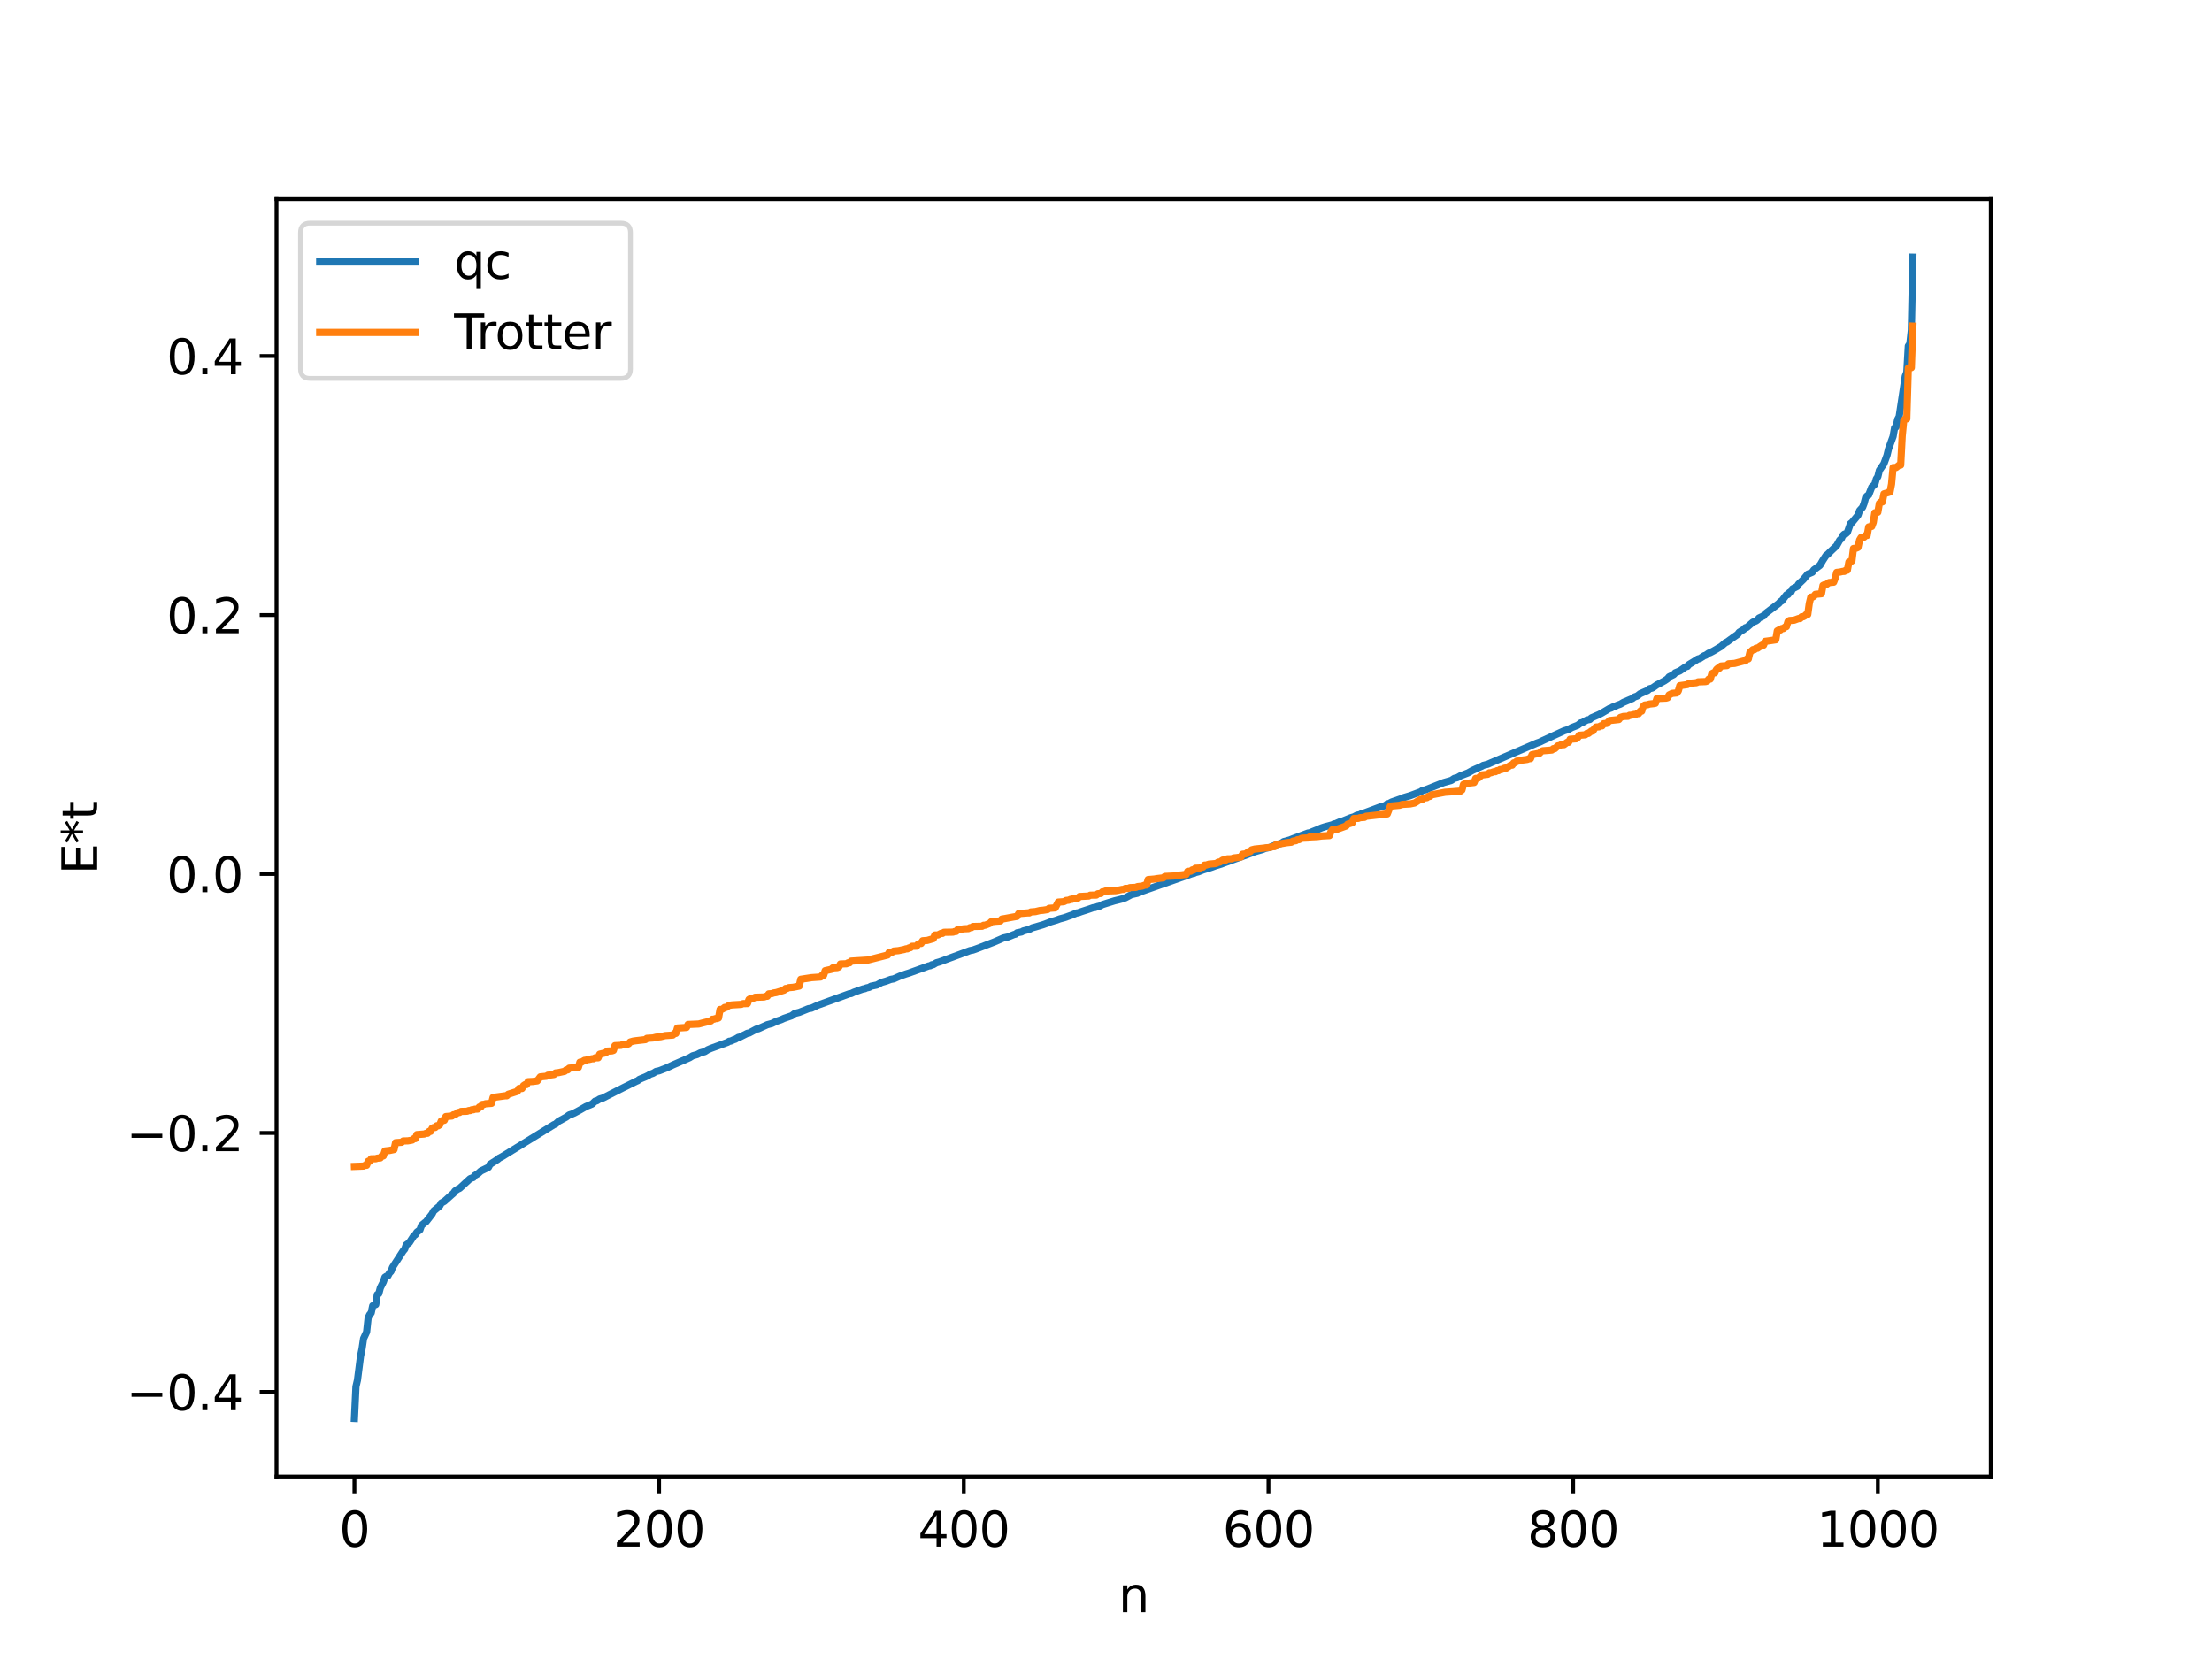 <?xml version="1.0" encoding="utf-8" standalone="no"?>
<!DOCTYPE svg PUBLIC "-//W3C//DTD SVG 1.1//EN"
  "http://www.w3.org/Graphics/SVG/1.1/DTD/svg11.dtd">
<svg xmlns:xlink="http://www.w3.org/1999/xlink" width="460.8pt" height="345.6pt" viewBox="0 0 460.8 345.6" xmlns="http://www.w3.org/2000/svg" version="1.1">
 <defs>
  <style type="text/css">*{stroke-linejoin: round; stroke-linecap: butt}</style>
 </defs>
 <g id="figure_1">
  <g id="patch_1">
   <path d="M 0 345.6 
L 460.8 345.6 
L 460.8 0 
L 0 0 
z
" style="fill: #ffffff"/>
  </g>
  <g id="axes_1">
   <g id="patch_2">
    <path d="M 57.6 307.584 
L 414.72 307.584 
L 414.72 41.472 
L 57.6 41.472 
z
" style="fill: #ffffff"/>
   </g>
   <g id="matplotlib.axis_1">
    <g id="xtick_1">
     <g id="line2d_1">
      <defs>
       <path id="m323a6bdcdb" d="M 0 0 
L 0 3.5 
" style="stroke: #000000; stroke-width: 0.8"/>
      </defs>
      <g>
       <use xlink:href="#m323a6bdcdb" x="73.833" y="307.584" style="stroke: #000000; stroke-width: 0.8"/>
      </g>
     </g>
     <g id="text_1">
      <!-- 0 -->
      <g transform="translate(70.651 322.182) scale(0.1 -0.1)">
       <defs>
        <path id="DejaVuSans-30" d="M 2034 4250 
Q 1547 4250 1301 3770 
Q 1056 3291 1056 2328 
Q 1056 1369 1301 889 
Q 1547 409 2034 409 
Q 2525 409 2770 889 
Q 3016 1369 3016 2328 
Q 3016 3291 2770 3770 
Q 2525 4250 2034 4250 
z
M 2034 4750 
Q 2819 4750 3233 4129 
Q 3647 3509 3647 2328 
Q 3647 1150 3233 529 
Q 2819 -91 2034 -91 
Q 1250 -91 836 529 
Q 422 1150 422 2328 
Q 422 3509 836 4129 
Q 1250 4750 2034 4750 
z
" transform="scale(0.016)"/>
       </defs>
       <use xlink:href="#DejaVuSans-30"/>
      </g>
     </g>
    </g>
    <g id="xtick_2">
     <g id="line2d_2">
      <g>
       <use xlink:href="#m323a6bdcdb" x="137.304" y="307.584" style="stroke: #000000; stroke-width: 0.8"/>
      </g>
     </g>
     <g id="text_2">
      <!-- 200 -->
      <g transform="translate(127.76 322.182) scale(0.1 -0.1)">
       <defs>
        <path id="DejaVuSans-32" d="M 1228 531 
L 3431 531 
L 3431 0 
L 469 0 
L 469 531 
Q 828 903 1448 1529 
Q 2069 2156 2228 2338 
Q 2531 2678 2651 2914 
Q 2772 3150 2772 3378 
Q 2772 3750 2511 3984 
Q 2250 4219 1831 4219 
Q 1534 4219 1204 4116 
Q 875 4013 500 3803 
L 500 4441 
Q 881 4594 1212 4672 
Q 1544 4750 1819 4750 
Q 2544 4750 2975 4387 
Q 3406 4025 3406 3419 
Q 3406 3131 3298 2873 
Q 3191 2616 2906 2266 
Q 2828 2175 2409 1742 
Q 1991 1309 1228 531 
z
" transform="scale(0.016)"/>
       </defs>
       <use xlink:href="#DejaVuSans-32"/>
       <use xlink:href="#DejaVuSans-30" x="63.623"/>
       <use xlink:href="#DejaVuSans-30" x="127.246"/>
      </g>
     </g>
    </g>
    <g id="xtick_3">
     <g id="line2d_3">
      <g>
       <use xlink:href="#m323a6bdcdb" x="200.775" y="307.584" style="stroke: #000000; stroke-width: 0.8"/>
      </g>
     </g>
     <g id="text_3">
      <!-- 400 -->
      <g transform="translate(191.231 322.182) scale(0.1 -0.1)">
       <defs>
        <path id="DejaVuSans-34" d="M 2419 4116 
L 825 1625 
L 2419 1625 
L 2419 4116 
z
M 2253 4666 
L 3047 4666 
L 3047 1625 
L 3713 1625 
L 3713 1100 
L 3047 1100 
L 3047 0 
L 2419 0 
L 2419 1100 
L 313 1100 
L 313 1709 
L 2253 4666 
z
" transform="scale(0.016)"/>
       </defs>
       <use xlink:href="#DejaVuSans-34"/>
       <use xlink:href="#DejaVuSans-30" x="63.623"/>
       <use xlink:href="#DejaVuSans-30" x="127.246"/>
      </g>
     </g>
    </g>
    <g id="xtick_4">
     <g id="line2d_4">
      <g>
       <use xlink:href="#m323a6bdcdb" x="264.246" y="307.584" style="stroke: #000000; stroke-width: 0.8"/>
      </g>
     </g>
     <g id="text_4">
      <!-- 600 -->
      <g transform="translate(254.702 322.182) scale(0.1 -0.1)">
       <defs>
        <path id="DejaVuSans-36" d="M 2113 2584 
Q 1688 2584 1439 2293 
Q 1191 2003 1191 1497 
Q 1191 994 1439 701 
Q 1688 409 2113 409 
Q 2538 409 2786 701 
Q 3034 994 3034 1497 
Q 3034 2003 2786 2293 
Q 2538 2584 2113 2584 
z
M 3366 4563 
L 3366 3988 
Q 3128 4100 2886 4159 
Q 2644 4219 2406 4219 
Q 1781 4219 1451 3797 
Q 1122 3375 1075 2522 
Q 1259 2794 1537 2939 
Q 1816 3084 2150 3084 
Q 2853 3084 3261 2657 
Q 3669 2231 3669 1497 
Q 3669 778 3244 343 
Q 2819 -91 2113 -91 
Q 1303 -91 875 529 
Q 447 1150 447 2328 
Q 447 3434 972 4092 
Q 1497 4750 2381 4750 
Q 2619 4750 2861 4703 
Q 3103 4656 3366 4563 
z
" transform="scale(0.016)"/>
       </defs>
       <use xlink:href="#DejaVuSans-36"/>
       <use xlink:href="#DejaVuSans-30" x="63.623"/>
       <use xlink:href="#DejaVuSans-30" x="127.246"/>
      </g>
     </g>
    </g>
    <g id="xtick_5">
     <g id="line2d_5">
      <g>
       <use xlink:href="#m323a6bdcdb" x="327.717" y="307.584" style="stroke: #000000; stroke-width: 0.8"/>
      </g>
     </g>
     <g id="text_5">
      <!-- 800 -->
      <g transform="translate(318.173 322.182) scale(0.1 -0.1)">
       <defs>
        <path id="DejaVuSans-38" d="M 2034 2216 
Q 1584 2216 1326 1975 
Q 1069 1734 1069 1313 
Q 1069 891 1326 650 
Q 1584 409 2034 409 
Q 2484 409 2743 651 
Q 3003 894 3003 1313 
Q 3003 1734 2745 1975 
Q 2488 2216 2034 2216 
z
M 1403 2484 
Q 997 2584 770 2862 
Q 544 3141 544 3541 
Q 544 4100 942 4425 
Q 1341 4750 2034 4750 
Q 2731 4750 3128 4425 
Q 3525 4100 3525 3541 
Q 3525 3141 3298 2862 
Q 3072 2584 2669 2484 
Q 3125 2378 3379 2068 
Q 3634 1759 3634 1313 
Q 3634 634 3220 271 
Q 2806 -91 2034 -91 
Q 1263 -91 848 271 
Q 434 634 434 1313 
Q 434 1759 690 2068 
Q 947 2378 1403 2484 
z
M 1172 3481 
Q 1172 3119 1398 2916 
Q 1625 2713 2034 2713 
Q 2441 2713 2670 2916 
Q 2900 3119 2900 3481 
Q 2900 3844 2670 4047 
Q 2441 4250 2034 4250 
Q 1625 4250 1398 4047 
Q 1172 3844 1172 3481 
z
" transform="scale(0.016)"/>
       </defs>
       <use xlink:href="#DejaVuSans-38"/>
       <use xlink:href="#DejaVuSans-30" x="63.623"/>
       <use xlink:href="#DejaVuSans-30" x="127.246"/>
      </g>
     </g>
    </g>
    <g id="xtick_6">
     <g id="line2d_6">
      <g>
       <use xlink:href="#m323a6bdcdb" x="391.188" y="307.584" style="stroke: #000000; stroke-width: 0.8"/>
      </g>
     </g>
     <g id="text_6">
      <!-- 1000 -->
      <g transform="translate(378.463 322.182) scale(0.1 -0.1)">
       <defs>
        <path id="DejaVuSans-31" d="M 794 531 
L 1825 531 
L 1825 4091 
L 703 3866 
L 703 4441 
L 1819 4666 
L 2450 4666 
L 2450 531 
L 3481 531 
L 3481 0 
L 794 0 
L 794 531 
z
" transform="scale(0.016)"/>
       </defs>
       <use xlink:href="#DejaVuSans-31"/>
       <use xlink:href="#DejaVuSans-30" x="63.623"/>
       <use xlink:href="#DejaVuSans-30" x="127.246"/>
       <use xlink:href="#DejaVuSans-30" x="190.869"/>
      </g>
     </g>
    </g>
    <g id="text_7">
     <!-- n -->
     <g transform="translate(232.991 335.861) scale(0.1 -0.1)">
      <defs>
       <path id="DejaVuSans-6e" d="M 3513 2113 
L 3513 0 
L 2938 0 
L 2938 2094 
Q 2938 2591 2744 2837 
Q 2550 3084 2163 3084 
Q 1697 3084 1428 2787 
Q 1159 2491 1159 1978 
L 1159 0 
L 581 0 
L 581 3500 
L 1159 3500 
L 1159 2956 
Q 1366 3272 1645 3428 
Q 1925 3584 2291 3584 
Q 2894 3584 3203 3211 
Q 3513 2838 3513 2113 
z
" transform="scale(0.016)"/>
      </defs>
      <use xlink:href="#DejaVuSans-6e"/>
     </g>
    </g>
   </g>
   <g id="matplotlib.axis_2">
    <g id="ytick_1">
     <g id="line2d_7">
      <defs>
       <path id="mb632447794" d="M 0 0 
L -3.5 0 
" style="stroke: #000000; stroke-width: 0.8"/>
      </defs>
      <g>
       <use xlink:href="#mb632447794" x="57.6" y="289.966" style="stroke: #000000; stroke-width: 0.8"/>
      </g>
     </g>
     <g id="text_8">
      <!-- −0.4 -->
      <g transform="translate(26.317 293.765) scale(0.1 -0.1)">
       <defs>
        <path id="DejaVuSans-2212" d="M 678 2272 
L 4684 2272 
L 4684 1741 
L 678 1741 
L 678 2272 
z
" transform="scale(0.016)"/>
        <path id="DejaVuSans-2e" d="M 684 794 
L 1344 794 
L 1344 0 
L 684 0 
L 684 794 
z
" transform="scale(0.016)"/>
       </defs>
       <use xlink:href="#DejaVuSans-2212"/>
       <use xlink:href="#DejaVuSans-30" x="83.789"/>
       <use xlink:href="#DejaVuSans-2e" x="147.412"/>
       <use xlink:href="#DejaVuSans-34" x="179.199"/>
      </g>
     </g>
    </g>
    <g id="ytick_2">
     <g id="line2d_8">
      <g>
       <use xlink:href="#mb632447794" x="57.6" y="236.016" style="stroke: #000000; stroke-width: 0.8"/>
      </g>
     </g>
     <g id="text_9">
      <!-- −0.2 -->
      <g transform="translate(26.317 239.816) scale(0.1 -0.1)">
       <use xlink:href="#DejaVuSans-2212"/>
       <use xlink:href="#DejaVuSans-30" x="83.789"/>
       <use xlink:href="#DejaVuSans-2e" x="147.412"/>
       <use xlink:href="#DejaVuSans-32" x="179.199"/>
      </g>
     </g>
    </g>
    <g id="ytick_3">
     <g id="line2d_9">
      <g>
       <use xlink:href="#mb632447794" x="57.6" y="182.067" style="stroke: #000000; stroke-width: 0.8"/>
      </g>
     </g>
     <g id="text_10">
      <!-- 0.0 -->
      <g transform="translate(34.697 185.866) scale(0.1 -0.1)">
       <use xlink:href="#DejaVuSans-30"/>
       <use xlink:href="#DejaVuSans-2e" x="63.623"/>
       <use xlink:href="#DejaVuSans-30" x="95.41"/>
      </g>
     </g>
    </g>
    <g id="ytick_4">
     <g id="line2d_10">
      <g>
       <use xlink:href="#mb632447794" x="57.6" y="128.118" style="stroke: #000000; stroke-width: 0.8"/>
      </g>
     </g>
     <g id="text_11">
      <!-- 0.2 -->
      <g transform="translate(34.697 131.917) scale(0.1 -0.1)">
       <use xlink:href="#DejaVuSans-30"/>
       <use xlink:href="#DejaVuSans-2e" x="63.623"/>
       <use xlink:href="#DejaVuSans-32" x="95.41"/>
      </g>
     </g>
    </g>
    <g id="ytick_5">
     <g id="line2d_11">
      <g>
       <use xlink:href="#mb632447794" x="57.6" y="74.168" style="stroke: #000000; stroke-width: 0.8"/>
      </g>
     </g>
     <g id="text_12">
      <!-- 0.4 -->
      <g transform="translate(34.697 77.968) scale(0.1 -0.1)">
       <use xlink:href="#DejaVuSans-30"/>
       <use xlink:href="#DejaVuSans-2e" x="63.623"/>
       <use xlink:href="#DejaVuSans-34" x="95.41"/>
      </g>
     </g>
    </g>
    <g id="text_13">
     <!-- E*t -->
     <g transform="translate(20.238 182.148) rotate(-90) scale(0.1 -0.1)">
      <defs>
       <path id="DejaVuSans-45" d="M 628 4666 
L 3578 4666 
L 3578 4134 
L 1259 4134 
L 1259 2753 
L 3481 2753 
L 3481 2222 
L 1259 2222 
L 1259 531 
L 3634 531 
L 3634 0 
L 628 0 
L 628 4666 
z
" transform="scale(0.016)"/>
       <path id="DejaVuSans-2a" d="M 3009 3897 
L 1888 3291 
L 3009 2681 
L 2828 2375 
L 1778 3009 
L 1778 1831 
L 1422 1831 
L 1422 3009 
L 372 2375 
L 191 2681 
L 1313 3291 
L 191 3897 
L 372 4206 
L 1422 3572 
L 1422 4750 
L 1778 4750 
L 1778 3572 
L 2828 4206 
L 3009 3897 
z
" transform="scale(0.016)"/>
       <path id="DejaVuSans-74" d="M 1172 4494 
L 1172 3500 
L 2356 3500 
L 2356 3053 
L 1172 3053 
L 1172 1153 
Q 1172 725 1289 603 
Q 1406 481 1766 481 
L 2356 481 
L 2356 0 
L 1766 0 
Q 1100 0 847 248 
Q 594 497 594 1153 
L 594 3053 
L 172 3053 
L 172 3500 
L 594 3500 
L 594 4494 
L 1172 4494 
z
" transform="scale(0.016)"/>
      </defs>
      <use xlink:href="#DejaVuSans-45"/>
      <use xlink:href="#DejaVuSans-2a" x="63.184"/>
      <use xlink:href="#DejaVuSans-74" x="113.184"/>
     </g>
    </g>
   </g>
   <g id="line2d_12">
    <path d="M 73.833 295.488 
L 74.15 288.871 
L 74.467 287.494 
L 75.102 282.52 
L 75.42 280.976 
L 75.737 278.837 
L 76.372 277.468 
L 76.689 274.536 
L 77.006 273.86 
L 77.324 273.505 
L 77.641 272.019 
L 78.276 271.761 
L 78.593 269.678 
L 78.91 269.497 
L 79.228 268.278 
L 79.862 267.024 
L 80.18 266.074 
L 80.497 265.859 
L 80.815 265.782 
L 81.132 265.177 
L 81.449 264.865 
L 81.767 264.021 
L 83.988 260.59 
L 84.305 260.222 
L 84.623 259.334 
L 85.258 258.887 
L 86.21 257.415 
L 86.527 257.206 
L 86.844 256.681 
L 87.479 256.2 
L 87.796 255.296 
L 88.431 254.74 
L 88.748 254.521 
L 90.018 252.896 
L 90.335 252.269 
L 91.605 251.219 
L 91.922 250.622 
L 92.557 250.272 
L 94.143 248.846 
L 94.461 248.581 
L 94.778 248.113 
L 95.413 247.694 
L 95.73 247.565 
L 97.952 245.519 
L 98.586 245.306 
L 98.904 244.877 
L 99.539 244.517 
L 100.173 243.94 
L 101.76 243.167 
L 102.077 242.556 
L 103.664 241.539 
L 103.981 241.266 
L 104.616 240.931 
L 115.406 234.28 
L 115.724 234.159 
L 116.358 233.585 
L 117.945 232.721 
L 118.58 232.254 
L 119.215 232.052 
L 119.849 231.753 
L 120.801 231.241 
L 122.071 230.511 
L 123.34 229.996 
L 123.975 229.388 
L 124.292 229.34 
L 124.927 228.941 
L 125.562 228.76 
L 128.418 227.304 
L 130.005 226.508 
L 132.543 225.251 
L 132.861 225.126 
L 133.178 224.858 
L 133.813 224.587 
L 134.448 224.333 
L 135.082 224.023 
L 135.4 223.804 
L 136.034 223.585 
L 136.669 223.196 
L 137.304 223.069 
L 138.891 222.452 
L 140.16 221.855 
L 143.651 220.337 
L 144.286 219.941 
L 145.238 219.672 
L 145.872 219.336 
L 146.824 219.073 
L 147.459 218.672 
L 148.094 218.399 
L 151.585 217.128 
L 151.902 216.907 
L 152.22 216.878 
L 152.854 216.586 
L 153.172 216.494 
L 153.806 216.098 
L 154.124 216.041 
L 155.71 215.238 
L 156.028 215.21 
L 157.615 214.357 
L 157.932 214.326 
L 159.836 213.465 
L 160.788 213.212 
L 161.74 212.754 
L 162.692 212.43 
L 163.327 212.139 
L 164.914 211.597 
L 165.548 211.121 
L 166.5 210.887 
L 168.405 210.126 
L 169.039 210.018 
L 170.309 209.417 
L 176.973 207.003 
L 177.291 206.976 
L 177.925 206.674 
L 179.829 206 
L 180.147 205.972 
L 180.464 205.811 
L 181.099 205.671 
L 181.416 205.446 
L 182.686 205.184 
L 183.638 204.653 
L 184.59 204.384 
L 185.542 204.025 
L 186.177 203.91 
L 187.446 203.345 
L 188.715 202.894 
L 189.35 202.7 
L 193.476 201.218 
L 193.793 201.18 
L 194.11 200.967 
L 194.428 200.945 
L 195.062 200.562 
L 195.697 200.385 
L 196.967 199.914 
L 202.044 198.034 
L 202.679 197.907 
L 203.631 197.565 
L 207.122 196.223 
L 209.026 195.392 
L 209.978 195.182 
L 211.248 194.671 
L 211.565 194.594 
L 211.882 194.317 
L 212.834 194.133 
L 213.152 193.93 
L 214.421 193.604 
L 215.056 193.274 
L 215.691 193.105 
L 217.277 192.633 
L 218.229 192.289 
L 218.864 192.032 
L 220.134 191.657 
L 220.768 191.419 
L 221.72 191.165 
L 223.307 190.605 
L 224.259 190.192 
L 224.577 190.161 
L 225.211 189.926 
L 226.798 189.41 
L 227.75 189.08 
L 228.067 189.065 
L 228.702 188.838 
L 229.02 188.795 
L 229.654 188.447 
L 230.606 188.145 
L 232.193 187.656 
L 232.828 187.503 
L 233.78 187.259 
L 234.415 187.038 
L 235.684 186.366 
L 236.953 186.083 
L 237.271 185.801 
L 237.905 185.671 
L 248.378 181.985 
L 248.696 181.942 
L 249.013 181.767 
L 249.648 181.613 
L 250.6 181.227 
L 252.504 180.635 
L 253.139 180.392 
L 254.408 180.006 
L 255.043 179.761 
L 259.803 178.046 
L 261.39 177.435 
L 262.977 176.982 
L 263.611 176.717 
L 264.563 176.53 
L 265.198 176.239 
L 266.467 175.787 
L 266.785 175.733 
L 267.42 175.314 
L 268.689 174.97 
L 269.324 174.712 
L 272.497 173.531 
L 272.815 173.503 
L 273.449 173.227 
L 274.401 172.85 
L 275.353 172.44 
L 275.988 172.237 
L 277.575 171.815 
L 277.892 171.636 
L 278.21 171.595 
L 279.162 171.174 
L 279.479 171.123 
L 280.431 170.741 
L 281.383 170.351 
L 282.018 170.172 
L 282.653 169.829 
L 283.287 169.707 
L 283.605 169.513 
L 284.239 169.335 
L 287.73 168.028 
L 288.365 167.871 
L 288.682 167.735 
L 289 167.453 
L 289.317 167.396 
L 289.952 167.056 
L 291.856 166.397 
L 292.491 166.129 
L 293.76 165.754 
L 295.981 164.927 
L 296.299 164.681 
L 296.934 164.54 
L 300.742 163.023 
L 302.329 162.571 
L 302.963 162.144 
L 303.598 161.988 
L 304.233 161.619 
L 305.82 161.005 
L 306.772 160.474 
L 308.676 159.618 
L 308.993 159.433 
L 309.945 159.191 
L 310.58 158.904 
L 320.1 154.813 
L 320.735 154.592 
L 321.37 154.28 
L 325.813 152.244 
L 326.765 151.941 
L 327.4 151.579 
L 328.669 151.083 
L 329.304 150.591 
L 329.621 150.529 
L 330.573 149.994 
L 331.208 149.865 
L 331.525 149.533 
L 333.112 148.846 
L 333.747 148.507 
L 335.334 147.564 
L 335.651 147.497 
L 335.968 147.273 
L 336.286 147.207 
L 336.92 146.909 
L 337.555 146.684 
L 338.19 146.307 
L 340.094 145.497 
L 340.411 145.22 
L 341.046 145 
L 341.681 144.507 
L 343.267 143.822 
L 343.585 143.49 
L 344.22 143.323 
L 345.172 142.662 
L 345.806 142.345 
L 346.758 141.822 
L 347.393 141.386 
L 347.71 140.989 
L 348.662 140.529 
L 348.98 140.161 
L 349.932 139.765 
L 351.201 138.878 
L 351.519 138.825 
L 351.836 138.434 
L 352.788 137.858 
L 353.74 137.253 
L 354.058 137.207 
L 355.01 136.593 
L 355.327 136.496 
L 355.962 136.056 
L 356.279 135.949 
L 356.914 135.617 
L 357.548 135.249 
L 358.183 134.862 
L 358.5 134.686 
L 359.453 133.861 
L 359.77 133.734 
L 361.039 132.802 
L 361.991 132.141 
L 362.309 131.701 
L 363.261 131.114 
L 363.578 130.767 
L 363.896 130.704 
L 365.165 129.605 
L 365.8 129.351 
L 366.117 129.129 
L 366.434 128.742 
L 367.386 128.293 
L 367.704 127.858 
L 370.56 125.704 
L 370.877 125.331 
L 371.195 125.167 
L 372.147 123.915 
L 372.464 123.857 
L 372.781 123.423 
L 373.099 123.334 
L 373.416 122.661 
L 374.368 122.17 
L 374.686 121.661 
L 375.638 120.755 
L 376.59 119.611 
L 377.542 119.204 
L 377.859 118.717 
L 379.129 117.772 
L 379.763 116.682 
L 380.398 115.715 
L 380.715 115.502 
L 381.35 114.861 
L 382.62 113.658 
L 383.254 112.513 
L 383.572 112.243 
L 383.889 111.556 
L 384.206 111.268 
L 384.524 111.192 
L 384.841 110.902 
L 385.476 109.092 
L 385.793 108.858 
L 387.062 107.325 
L 387.38 106.377 
L 388.015 105.676 
L 388.332 104.848 
L 388.649 103.635 
L 388.967 103.286 
L 389.284 103.111 
L 389.919 101.479 
L 390.553 100.887 
L 390.871 99.767 
L 391.188 99.295 
L 391.505 97.99 
L 392.458 96.596 
L 393.092 94.861 
L 393.41 93.533 
L 394.362 90.929 
L 394.679 89.129 
L 394.996 88.938 
L 395.314 87.382 
L 395.631 86.781 
L 396.9 78.376 
L 397.218 77.574 
L 397.535 72.086 
L 397.853 71.613 
L 398.17 68.76 
L 398.487 53.568 
L 398.487 53.568 
" clip-path="url(#pc5b432b212)" style="fill: none; stroke: #1f77b4; stroke-width: 1.5; stroke-linecap: square"/>
   </g>
   <g id="line2d_13">
    <path d="M 73.833 242.99 
L 75.737 242.919 
L 76.054 242.75 
L 76.372 242.75 
L 76.689 241.917 
L 77.006 241.917 
L 77.324 241.394 
L 78.276 241.39 
L 78.593 241.27 
L 79.228 241.222 
L 79.545 240.795 
L 79.862 240.795 
L 80.18 239.775 
L 81.132 239.665 
L 82.084 239.467 
L 82.401 238.042 
L 83.671 237.957 
L 83.988 237.684 
L 84.94 237.659 
L 85.575 237.558 
L 85.892 237.482 
L 86.21 237.197 
L 86.527 237.197 
L 86.844 236.358 
L 88.431 236.231 
L 88.748 236.081 
L 89.066 236.081 
L 89.383 235.687 
L 89.7 235.687 
L 90.018 235.032 
L 90.335 234.879 
L 90.653 234.879 
L 90.97 234.52 
L 91.287 234.52 
L 91.605 234.305 
L 91.922 233.525 
L 92.239 233.384 
L 92.557 233.384 
L 92.874 232.599 
L 94.143 232.488 
L 94.461 232.219 
L 94.778 232.219 
L 95.413 231.745 
L 95.73 231.745 
L 96.048 231.528 
L 97.317 231.494 
L 97.634 231.347 
L 97.952 231.347 
L 98.269 231.189 
L 98.586 231.189 
L 98.904 231.059 
L 99.539 231.031 
L 99.856 230.598 
L 100.173 230.598 
L 100.491 230.072 
L 100.808 230.072 
L 101.125 229.937 
L 102.395 229.845 
L 102.712 228.622 
L 105.251 228.273 
L 105.568 228.273 
L 105.886 227.952 
L 107.79 227.345 
L 108.107 226.757 
L 108.742 226.756 
L 109.059 226.158 
L 109.377 225.943 
L 109.694 225.943 
L 110.011 225.339 
L 110.963 225.297 
L 111.915 225.173 
L 112.55 224.331 
L 113.82 224.204 
L 114.137 223.986 
L 114.772 223.93 
L 115.406 223.841 
L 115.724 223.52 
L 116.358 223.447 
L 117.628 223.171 
L 117.945 222.878 
L 118.262 222.878 
L 118.58 222.515 
L 120.167 222.404 
L 120.484 222.367 
L 120.801 221.28 
L 121.119 221.28 
L 121.753 220.888 
L 122.071 220.888 
L 122.388 220.711 
L 122.705 220.711 
L 123.34 220.56 
L 123.658 220.56 
L 123.975 220.356 
L 124.61 220.355 
L 124.927 219.603 
L 126.196 219.306 
L 126.514 218.971 
L 127.466 218.923 
L 127.783 218.819 
L 128.1 217.82 
L 129.37 217.765 
L 129.687 217.594 
L 130.639 217.564 
L 130.957 217.441 
L 131.274 217.059 
L 131.909 216.877 
L 132.543 216.788 
L 134.448 216.569 
L 134.765 216.302 
L 136.034 216.222 
L 136.669 216.06 
L 137.621 215.963 
L 138.573 215.732 
L 140.16 215.624 
L 140.477 215.276 
L 140.795 215.276 
L 141.112 214.16 
L 142.699 214.059 
L 143.016 214.032 
L 143.334 213.415 
L 145.555 213.317 
L 146.507 213.066 
L 148.094 212.681 
L 148.411 212.322 
L 148.729 212.322 
L 149.046 212.18 
L 149.363 212.18 
L 149.681 212.059 
L 149.998 210.287 
L 150.315 210.287 
L 150.633 210.135 
L 150.95 209.859 
L 151.267 209.859 
L 151.902 209.428 
L 152.537 209.339 
L 154.441 209.225 
L 154.758 209.076 
L 155.71 209.054 
L 156.028 208.21 
L 156.345 208.019 
L 156.98 207.934 
L 157.297 207.749 
L 159.201 207.688 
L 159.519 207.539 
L 159.836 207.539 
L 160.153 207.037 
L 160.788 206.99 
L 161.105 206.86 
L 161.74 206.757 
L 163.327 206.27 
L 163.644 205.919 
L 163.962 205.919 
L 164.279 205.748 
L 165.231 205.67 
L 166.5 205.412 
L 166.818 204 
L 169.039 203.659 
L 170.943 203.525 
L 171.261 203.168 
L 171.578 203.168 
L 171.896 202.204 
L 173.165 201.932 
L 173.482 201.622 
L 174.434 201.564 
L 174.752 201.434 
L 175.069 200.816 
L 176.339 200.77 
L 176.656 200.572 
L 176.973 200.572 
L 177.291 200.219 
L 180.781 199.996 
L 184.907 198.946 
L 185.224 198.394 
L 185.859 198.356 
L 186.177 198.12 
L 187.129 198.038 
L 188.398 197.78 
L 188.715 197.654 
L 189.033 197.654 
L 189.35 197.453 
L 189.667 197.411 
L 189.985 197.127 
L 190.937 197.098 
L 191.254 196.687 
L 191.572 196.537 
L 191.889 196.537 
L 192.206 195.974 
L 193.158 195.902 
L 194.428 195.532 
L 194.745 194.782 
L 195.38 194.766 
L 196.015 194.442 
L 196.332 194.442 
L 196.649 194.209 
L 198.553 194.175 
L 198.871 194.035 
L 199.188 194.035 
L 199.505 193.643 
L 200.14 193.592 
L 200.775 193.484 
L 201.727 193.444 
L 202.044 193.246 
L 202.362 193.246 
L 202.679 193 
L 204.583 192.957 
L 204.9 192.743 
L 205.218 192.743 
L 206.17 192.363 
L 206.487 192.018 
L 207.439 191.911 
L 208.391 191.853 
L 208.709 191.451 
L 209.343 191.35 
L 210.93 191.054 
L 211.882 190.888 
L 212.2 190.32 
L 214.104 190.171 
L 214.421 190.171 
L 214.739 189.975 
L 215.691 189.901 
L 216.643 189.673 
L 217.277 189.622 
L 218.229 189.472 
L 218.547 189.222 
L 219.816 189.128 
L 220.451 187.925 
L 221.403 187.855 
L 221.72 187.806 
L 222.038 187.594 
L 222.672 187.518 
L 222.99 187.358 
L 223.307 187.358 
L 223.624 187.187 
L 224.577 187.08 
L 224.894 186.76 
L 226.798 186.663 
L 227.115 186.482 
L 228.385 186.463 
L 228.702 186.188 
L 229.337 186.122 
L 229.654 185.781 
L 229.972 185.781 
L 230.289 185.615 
L 232.51 185.539 
L 233.78 185.273 
L 234.097 185.273 
L 234.415 185.074 
L 235.049 185.07 
L 235.367 184.908 
L 236.636 184.855 
L 236.953 184.699 
L 237.905 184.592 
L 238.54 184.367 
L 238.858 184.367 
L 239.175 183.231 
L 240.444 183.123 
L 241.079 183.02 
L 242.348 182.866 
L 242.666 182.577 
L 244.57 182.483 
L 244.887 182.364 
L 246.157 182.26 
L 246.791 182.169 
L 247.109 182.169 
L 247.426 181.52 
L 248.061 181.484 
L 248.378 181.206 
L 248.696 181.206 
L 249.013 180.878 
L 249.965 180.836 
L 250.282 180.631 
L 250.6 180.631 
L 250.917 180.22 
L 251.234 180.22 
L 251.869 180.014 
L 253.139 179.904 
L 253.456 179.821 
L 253.773 179.6 
L 254.091 179.6 
L 254.725 179.171 
L 255.36 179.166 
L 255.677 178.917 
L 256.629 178.899 
L 256.947 178.732 
L 257.899 178.635 
L 258.534 178.532 
L 258.851 177.949 
L 259.486 177.878 
L 260.12 177.412 
L 260.438 177.412 
L 260.755 177.035 
L 261.39 176.874 
L 262.342 176.777 
L 262.977 176.707 
L 264.563 176.531 
L 265.198 176.37 
L 265.515 176.37 
L 265.833 175.929 
L 268.054 175.549 
L 269.006 175.447 
L 269.324 175.217 
L 269.958 175.129 
L 270.276 174.918 
L 270.593 174.918 
L 271.228 174.615 
L 272.497 174.559 
L 272.815 174.348 
L 274.401 174.275 
L 275.353 174.15 
L 276.94 174.068 
L 277.258 173.244 
L 277.575 172.822 
L 278.527 172.752 
L 280.114 172.179 
L 280.431 172.061 
L 280.748 171.683 
L 281.7 171.392 
L 282.018 170.505 
L 282.97 170.479 
L 283.287 170.335 
L 284.239 170.267 
L 284.557 170.046 
L 285.826 169.906 
L 289 169.549 
L 289.634 167.931 
L 291.539 167.754 
L 292.173 167.565 
L 293.76 167.472 
L 294.712 167.271 
L 295.664 166.662 
L 295.981 166.529 
L 296.299 166.529 
L 296.616 166.25 
L 297.251 166.171 
L 297.568 165.899 
L 297.886 165.899 
L 298.203 165.582 
L 301.059 165.04 
L 302.646 164.932 
L 303.598 164.851 
L 304.233 164.809 
L 304.55 164.572 
L 304.867 163.41 
L 305.185 163.282 
L 305.502 163.282 
L 305.82 163.149 
L 306.454 163.079 
L 307.089 163.007 
L 307.406 162.154 
L 307.724 162.154 
L 308.041 162.031 
L 308.676 161.436 
L 309.945 161.29 
L 310.262 160.984 
L 310.58 160.984 
L 311.215 160.756 
L 311.532 160.756 
L 311.849 160.542 
L 312.167 160.542 
L 312.484 160.305 
L 312.801 160.305 
L 313.436 160.019 
L 313.753 160.019 
L 314.705 159.393 
L 315.023 159.393 
L 315.34 158.909 
L 315.658 158.862 
L 315.975 158.556 
L 316.292 158.556 
L 316.61 158.398 
L 317.879 158.235 
L 318.196 158.189 
L 318.514 158.03 
L 318.831 158.03 
L 319.148 157.212 
L 320.735 156.903 
L 321.053 156.553 
L 321.37 156.398 
L 322.639 156.301 
L 323.274 156.243 
L 323.591 155.951 
L 323.909 155.951 
L 324.543 155.366 
L 324.861 155.366 
L 325.178 155.136 
L 325.813 155.128 
L 326.448 154.637 
L 326.765 154.637 
L 327.082 153.998 
L 328.352 153.899 
L 328.669 153.663 
L 328.986 153.171 
L 330.256 153.068 
L 330.573 152.781 
L 330.891 152.781 
L 331.525 152.274 
L 331.843 152.274 
L 332.16 151.744 
L 332.477 151.454 
L 333.112 151.411 
L 333.429 151.211 
L 333.747 151.211 
L 334.064 150.749 
L 334.699 150.7 
L 335.334 150.091 
L 336.286 149.992 
L 337.238 149.885 
L 337.555 149.447 
L 338.19 149.246 
L 339.142 149.216 
L 339.459 149.002 
L 339.777 149.002 
L 340.411 148.834 
L 340.729 148.834 
L 341.046 148.655 
L 341.363 148.655 
L 341.681 148.147 
L 341.998 148.147 
L 342.315 147.134 
L 342.633 146.864 
L 343.267 146.8 
L 343.585 146.671 
L 344.537 146.568 
L 344.854 146.499 
L 345.172 145.506 
L 347.076 145.429 
L 347.393 145.336 
L 347.71 144.757 
L 348.345 144.443 
L 349.297 144.351 
L 349.615 143.959 
L 349.932 142.836 
L 351.519 142.613 
L 351.836 142.375 
L 352.471 142.297 
L 353.423 142.215 
L 353.74 142.045 
L 355.327 141.986 
L 355.644 141.872 
L 355.962 141.467 
L 356.279 141.467 
L 356.596 140.345 
L 356.914 140.166 
L 357.231 140.166 
L 357.548 139.489 
L 357.866 139.204 
L 358.183 139.204 
L 358.5 138.751 
L 359.77 138.652 
L 360.087 138.285 
L 361.357 138.195 
L 363.261 137.688 
L 363.578 137.688 
L 363.896 137.262 
L 364.213 137.262 
L 364.53 135.912 
L 365.165 135.327 
L 365.482 135.327 
L 365.8 135.036 
L 366.117 135.036 
L 366.752 134.595 
L 367.069 134.391 
L 367.386 134.391 
L 367.704 133.599 
L 368.339 133.518 
L 369.925 133.281 
L 370.243 131.413 
L 370.56 131.239 
L 370.877 131.239 
L 371.195 130.931 
L 371.512 130.931 
L 371.829 130.628 
L 372.147 130.538 
L 372.464 129.487 
L 372.781 129.262 
L 373.734 129.195 
L 374.686 128.847 
L 375.003 128.847 
L 375.32 128.482 
L 375.638 128.482 
L 375.955 128.318 
L 376.272 127.997 
L 376.59 127.997 
L 376.907 125.704 
L 377.224 124.396 
L 377.542 124.396 
L 377.859 124.21 
L 378.177 123.806 
L 379.446 123.684 
L 379.763 121.949 
L 380.081 121.803 
L 380.398 121.803 
L 381.033 121.35 
L 381.985 121.275 
L 382.302 120.471 
L 382.62 119.238 
L 383.254 119.174 
L 383.889 119.028 
L 384.206 119.028 
L 384.524 118.778 
L 384.841 118.778 
L 385.158 117.067 
L 385.476 117.067 
L 385.793 116.835 
L 386.11 114.263 
L 386.745 114.179 
L 387.062 114.031 
L 387.38 112.513 
L 387.697 111.976 
L 388.332 111.901 
L 388.649 111.544 
L 388.967 111.544 
L 389.284 109.767 
L 389.919 109.664 
L 390.236 108.807 
L 390.553 106.827 
L 390.871 106.827 
L 391.188 106.71 
L 391.505 104.859 
L 391.823 104.565 
L 392.14 104.565 
L 392.458 102.882 
L 393.727 102.481 
L 394.044 100.86 
L 394.362 97.405 
L 394.996 97.392 
L 395.631 96.88 
L 395.948 96.88 
L 396.266 90.797 
L 396.583 87.567 
L 396.9 87.262 
L 397.218 87.262 
L 397.535 76.66 
L 398.17 76.588 
L 398.487 67.936 
L 398.487 67.936 
" clip-path="url(#pc5b432b212)" style="fill: none; stroke: #ff7f0e; stroke-width: 1.5; stroke-linecap: square"/>
   </g>
   <g id="patch_3">
    <path d="M 57.6 307.584 
L 57.6 41.472 
" style="fill: none; stroke: #000000; stroke-width: 0.8; stroke-linejoin: miter; stroke-linecap: square"/>
   </g>
   <g id="patch_4">
    <path d="M 414.72 307.584 
L 414.72 41.472 
" style="fill: none; stroke: #000000; stroke-width: 0.8; stroke-linejoin: miter; stroke-linecap: square"/>
   </g>
   <g id="patch_5">
    <path d="M 57.6 307.584 
L 414.72 307.584 
" style="fill: none; stroke: #000000; stroke-width: 0.8; stroke-linejoin: miter; stroke-linecap: square"/>
   </g>
   <g id="patch_6">
    <path d="M 57.6 41.472 
L 414.72 41.472 
" style="fill: none; stroke: #000000; stroke-width: 0.8; stroke-linejoin: miter; stroke-linecap: square"/>
   </g>
   <g id="legend_1">
    <g id="patch_7">
     <path d="M 64.6 78.828 
L 129.342 78.828 
Q 131.342 78.828 131.342 76.828 
L 131.342 48.472 
Q 131.342 46.472 129.342 46.472 
L 64.6 46.472 
Q 62.6 46.472 62.6 48.472 
L 62.6 76.828 
Q 62.6 78.828 64.6 78.828 
z
" style="fill: #ffffff; opacity: 0.8; stroke: #cccccc; stroke-linejoin: miter"/>
    </g>
    <g id="line2d_14">
     <path d="M 66.6 54.57 
L 76.6 54.57 
L 86.6 54.57 
" style="fill: none; stroke: #1f77b4; stroke-width: 1.5; stroke-linecap: square"/>
    </g>
    <g id="text_14">
     <!-- qc -->
     <g transform="translate(94.6 58.07) scale(0.1 -0.1)">
      <defs>
       <path id="DejaVuSans-71" d="M 947 1747 
Q 947 1113 1208 752 
Q 1469 391 1925 391 
Q 2381 391 2643 752 
Q 2906 1113 2906 1747 
Q 2906 2381 2643 2742 
Q 2381 3103 1925 3103 
Q 1469 3103 1208 2742 
Q 947 2381 947 1747 
z
M 2906 525 
Q 2725 213 2448 61 
Q 2172 -91 1784 -91 
Q 1150 -91 751 415 
Q 353 922 353 1747 
Q 353 2572 751 3078 
Q 1150 3584 1784 3584 
Q 2172 3584 2448 3432 
Q 2725 3281 2906 2969 
L 2906 3500 
L 3481 3500 
L 3481 -1331 
L 2906 -1331 
L 2906 525 
z
" transform="scale(0.016)"/>
       <path id="DejaVuSans-63" d="M 3122 3366 
L 3122 2828 
Q 2878 2963 2633 3030 
Q 2388 3097 2138 3097 
Q 1578 3097 1268 2742 
Q 959 2388 959 1747 
Q 959 1106 1268 751 
Q 1578 397 2138 397 
Q 2388 397 2633 464 
Q 2878 531 3122 666 
L 3122 134 
Q 2881 22 2623 -34 
Q 2366 -91 2075 -91 
Q 1284 -91 818 406 
Q 353 903 353 1747 
Q 353 2603 823 3093 
Q 1294 3584 2113 3584 
Q 2378 3584 2631 3529 
Q 2884 3475 3122 3366 
z
" transform="scale(0.016)"/>
      </defs>
      <use xlink:href="#DejaVuSans-71"/>
      <use xlink:href="#DejaVuSans-63" x="63.477"/>
     </g>
    </g>
    <g id="line2d_15">
     <path d="M 66.6 69.249 
L 76.6 69.249 
L 86.6 69.249 
" style="fill: none; stroke: #ff7f0e; stroke-width: 1.5; stroke-linecap: square"/>
    </g>
    <g id="text_15">
     <!-- Trotter -->
     <g transform="translate(94.6 72.749) scale(0.1 -0.1)">
      <defs>
       <path id="DejaVuSans-54" d="M -19 4666 
L 3928 4666 
L 3928 4134 
L 2272 4134 
L 2272 0 
L 1638 0 
L 1638 4134 
L -19 4134 
L -19 4666 
z
" transform="scale(0.016)"/>
       <path id="DejaVuSans-72" d="M 2631 2963 
Q 2534 3019 2420 3045 
Q 2306 3072 2169 3072 
Q 1681 3072 1420 2755 
Q 1159 2438 1159 1844 
L 1159 0 
L 581 0 
L 581 3500 
L 1159 3500 
L 1159 2956 
Q 1341 3275 1631 3429 
Q 1922 3584 2338 3584 
Q 2397 3584 2469 3576 
Q 2541 3569 2628 3553 
L 2631 2963 
z
" transform="scale(0.016)"/>
       <path id="DejaVuSans-6f" d="M 1959 3097 
Q 1497 3097 1228 2736 
Q 959 2375 959 1747 
Q 959 1119 1226 758 
Q 1494 397 1959 397 
Q 2419 397 2687 759 
Q 2956 1122 2956 1747 
Q 2956 2369 2687 2733 
Q 2419 3097 1959 3097 
z
M 1959 3584 
Q 2709 3584 3137 3096 
Q 3566 2609 3566 1747 
Q 3566 888 3137 398 
Q 2709 -91 1959 -91 
Q 1206 -91 779 398 
Q 353 888 353 1747 
Q 353 2609 779 3096 
Q 1206 3584 1959 3584 
z
" transform="scale(0.016)"/>
       <path id="DejaVuSans-65" d="M 3597 1894 
L 3597 1613 
L 953 1613 
Q 991 1019 1311 708 
Q 1631 397 2203 397 
Q 2534 397 2845 478 
Q 3156 559 3463 722 
L 3463 178 
Q 3153 47 2828 -22 
Q 2503 -91 2169 -91 
Q 1331 -91 842 396 
Q 353 884 353 1716 
Q 353 2575 817 3079 
Q 1281 3584 2069 3584 
Q 2775 3584 3186 3129 
Q 3597 2675 3597 1894 
z
M 3022 2063 
Q 3016 2534 2758 2815 
Q 2500 3097 2075 3097 
Q 1594 3097 1305 2825 
Q 1016 2553 972 2059 
L 3022 2063 
z
" transform="scale(0.016)"/>
      </defs>
      <use xlink:href="#DejaVuSans-54"/>
      <use xlink:href="#DejaVuSans-72" x="46.334"/>
      <use xlink:href="#DejaVuSans-6f" x="85.197"/>
      <use xlink:href="#DejaVuSans-74" x="146.379"/>
      <use xlink:href="#DejaVuSans-74" x="185.588"/>
      <use xlink:href="#DejaVuSans-65" x="224.797"/>
      <use xlink:href="#DejaVuSans-72" x="286.32"/>
     </g>
    </g>
   </g>
  </g>
 </g>
 <defs>
  <clipPath id="pc5b432b212">
   <rect x="57.6" y="41.472" width="357.12" height="266.112"/>
  </clipPath>
 </defs>
</svg>
